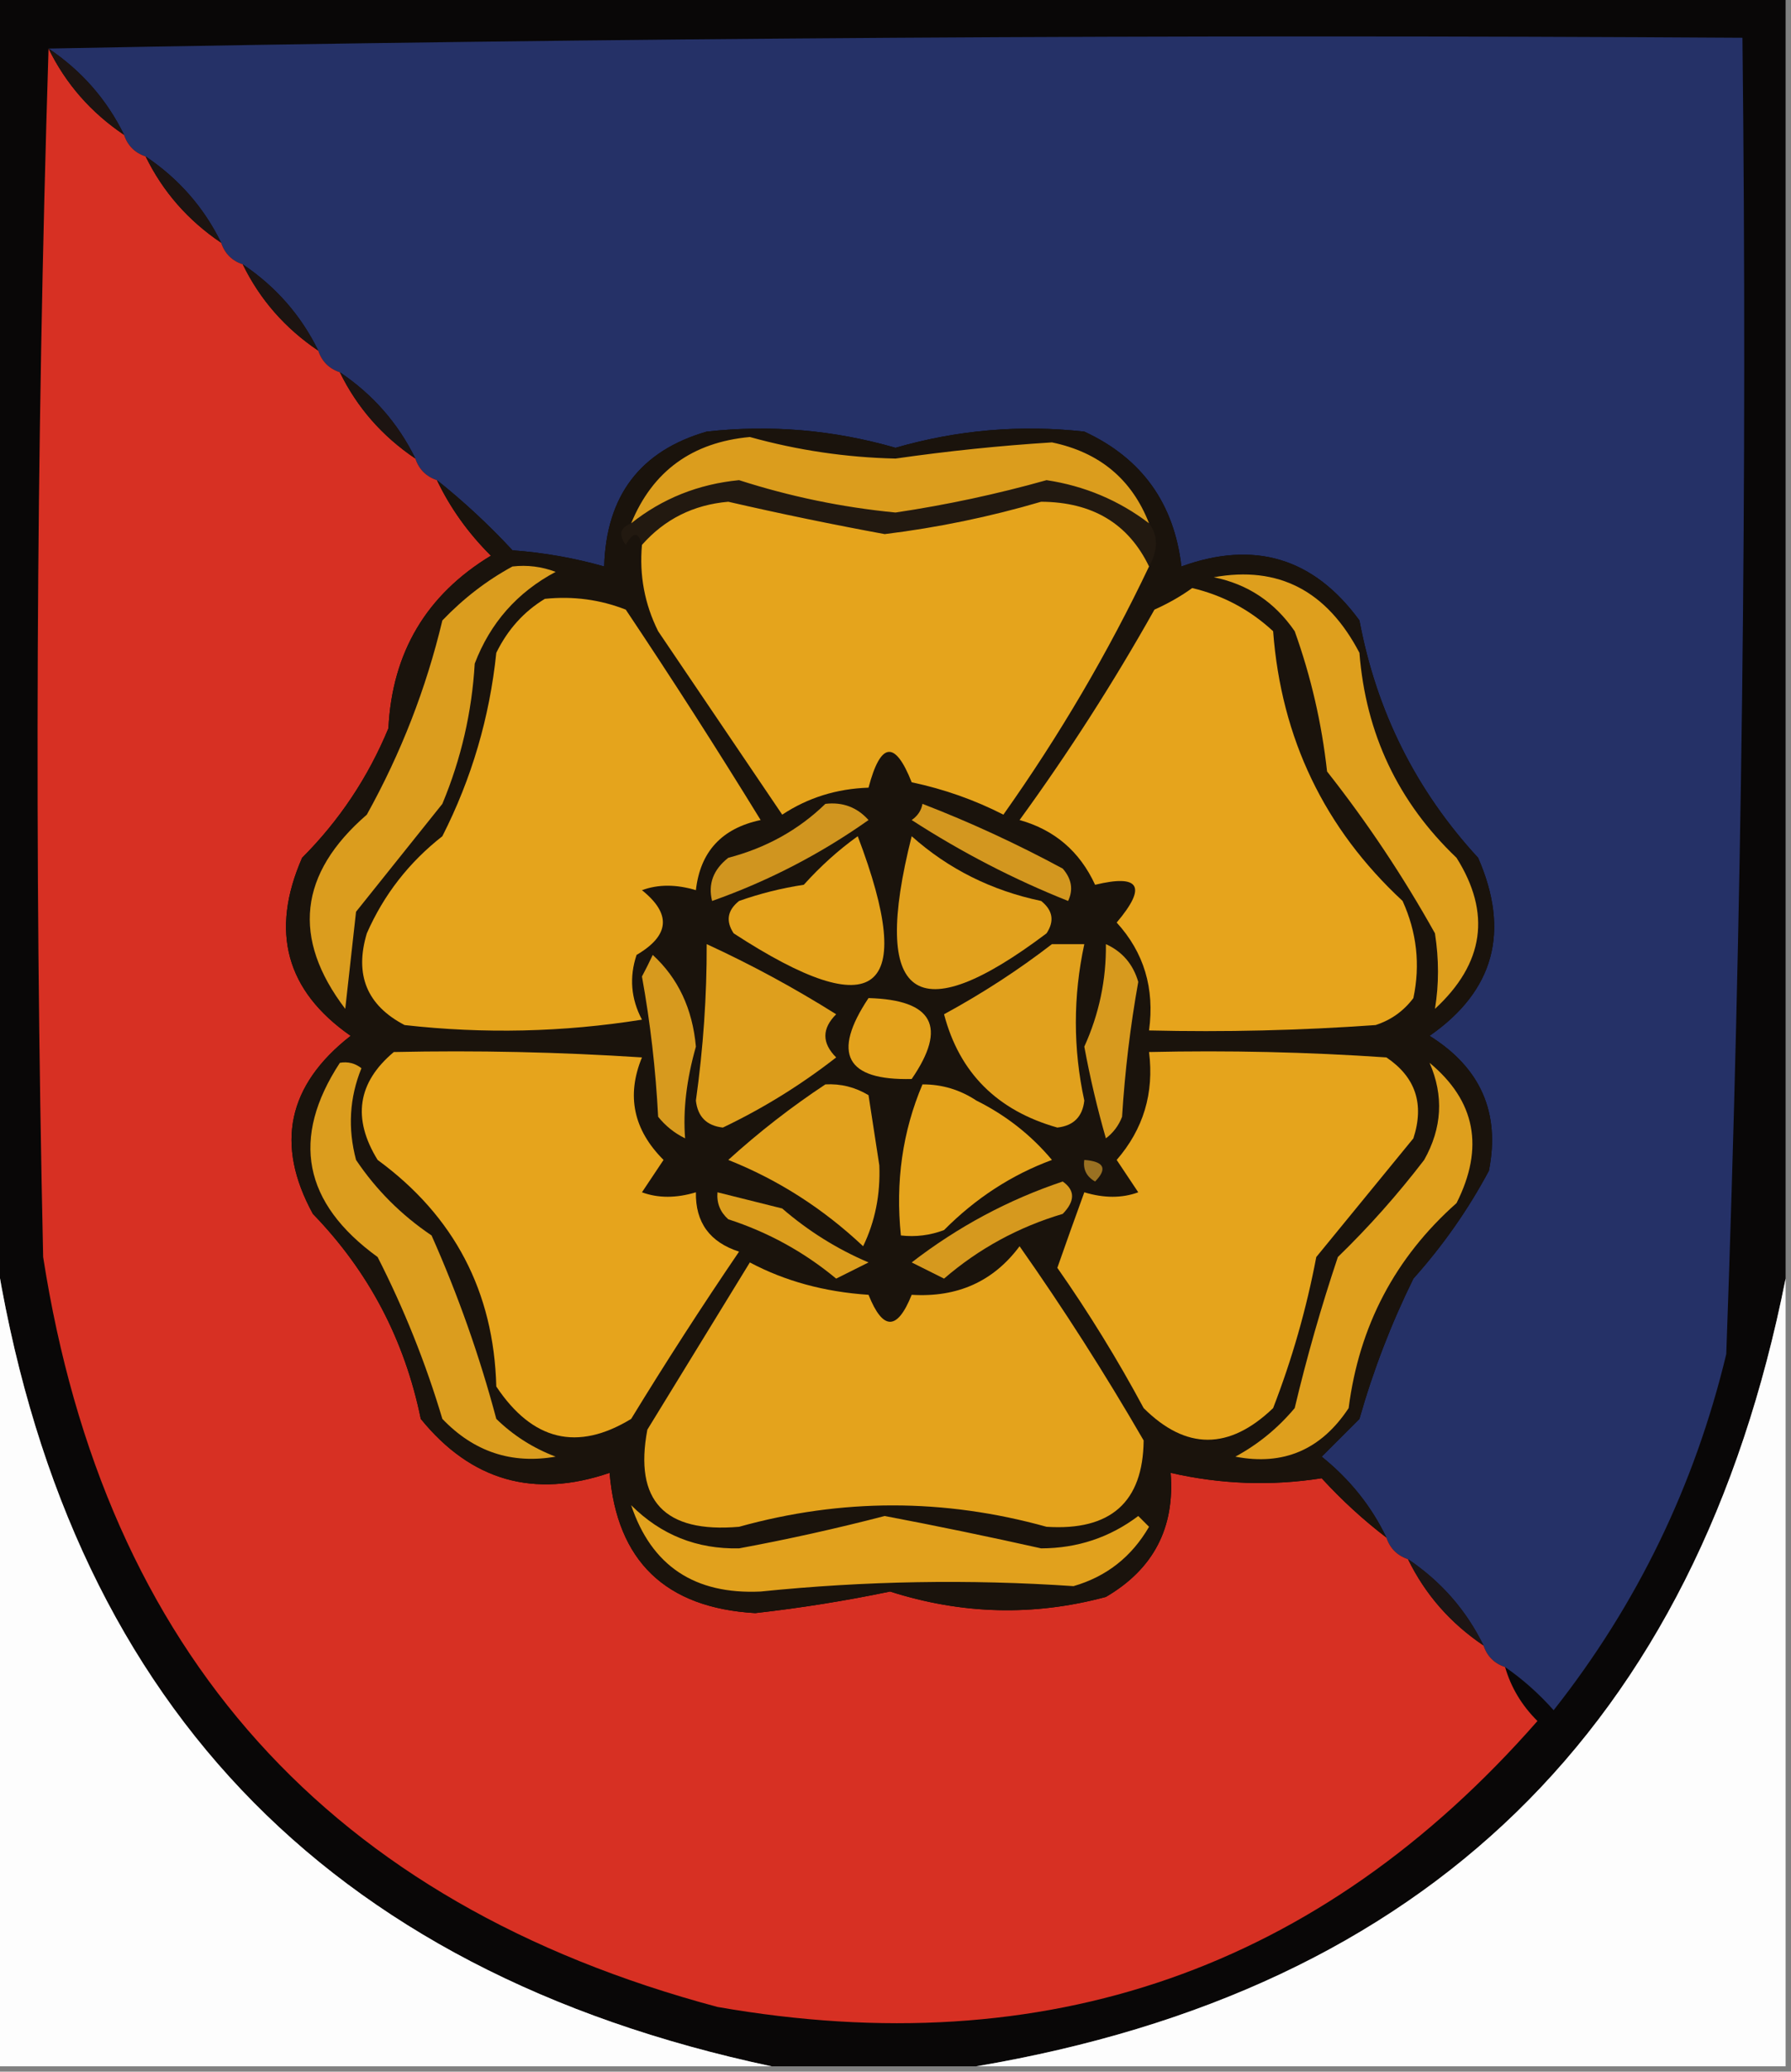 <?xml version="1.0" encoding="UTF-8"?>
<!DOCTYPE svg PUBLIC "-//W3C//DTD SVG 1.1//EN" "http://www.w3.org/Graphics/SVG/1.1/DTD/svg11.dtd">
<svg xmlns="http://www.w3.org/2000/svg" version="1.1" width="166px" height="192px" style="shape-rendering:geometricPrecision; text-rendering:geometricPrecision; image-rendering:optimizeQuality; fill-rule:evenodd; clip-rule:evenodd" xmlns:xlink="http://www.w3.org/1999/xlink">
<rect width="100%" height="100%" fill="#808080" stroke="none"/>
<g><path style="opacity:1" fill="#090707" d="M -0.5,-0.5 C 54.833,-0.5 110.167,-0.5 165.5,-0.5C 165.5,39.167 165.5,78.833 165.5,118.5C 157.242,160.092 132.242,184.425 90.5,191.5C 84.167,191.5 77.833,191.5 71.5,191.5C 30.006,182.674 6.006,157.341 -0.5,115.5C -0.5,76.833 -0.5,38.167 -0.5,-0.5 Z"/></g>
<g><path style="opacity:1" fill="#253167" d="M 4.5,4.5 C 56.664,3.501 108.997,3.168 161.5,3.5C 161.959,44.197 161.459,84.864 160,125.5C 157.059,137.714 151.725,148.714 144,158.5C 142.629,156.959 141.129,155.625 139.5,154.5C 138.5,154.167 137.833,153.5 137.5,152.5C 135.906,149.236 133.573,146.569 130.5,144.5C 129.5,144.167 128.833,143.5 128.5,142.5C 127.118,139.606 125.118,137.106 122.5,135C 123.667,133.833 124.833,132.667 126,131.5C 127.271,127.021 128.938,122.688 131,118.5C 133.752,115.422 136.086,112.089 138,108.5C 139.064,103.122 137.231,98.956 132.5,96C 138.486,91.832 139.986,86.332 137,79.5C 131.247,73.26 127.58,65.927 126,57.5C 121.773,51.712 116.273,50.045 109.5,52.5C 108.819,46.63 105.819,42.463 100.5,40C 94.577,39.342 88.744,39.842 83,41.5C 77.256,39.842 71.423,39.342 65.5,40C 59.345,41.781 56.178,45.947 56,52.5C 53.26,51.718 50.426,51.218 47.5,51C 45.297,48.628 42.964,46.461 40.5,44.5C 39.5,44.167 38.833,43.5 38.5,42.5C 36.906,39.236 34.572,36.569 31.5,34.5C 30.5,34.167 29.833,33.5 29.5,32.5C 27.906,29.236 25.573,26.569 22.5,24.5C 21.5,24.167 20.833,23.5 20.5,22.5C 18.906,19.236 16.573,16.569 13.5,14.5C 12.5,14.167 11.833,13.5 11.5,12.5C 9.906,9.236 7.573,6.569 4.5,4.5 Z"/></g>
<g><path style="opacity:1" fill="#d73023" d="M 4.5,4.5 C 6.094,7.764 8.427,10.431 11.5,12.5C 11.833,13.5 12.5,14.167 13.5,14.5C 15.094,17.764 17.427,20.431 20.5,22.5C 20.833,23.5 21.5,24.167 22.5,24.5C 24.094,27.764 26.427,30.431 29.5,32.5C 29.833,33.5 30.5,34.167 31.5,34.5C 33.094,37.764 35.428,40.431 38.5,42.5C 38.833,43.5 39.5,44.167 40.5,44.5C 41.728,47.075 43.395,49.408 45.5,51.5C 39.516,55.131 36.349,60.465 36,67.5C 34.118,72.044 31.451,76.044 28,79.5C 25.014,86.332 26.514,91.832 32.5,96C 26.648,100.567 25.482,106.067 29,112.5C 34.167,117.832 37.5,124.165 39,131.5C 43.658,137.238 49.491,138.905 56.5,136.5C 57.183,144.682 61.683,149.015 70,149.5C 74.196,149.027 78.363,148.361 82.5,147.5C 89.16,149.632 95.827,149.799 102.5,148C 106.907,145.425 108.907,141.592 108.5,136.5C 113.161,137.567 117.828,137.734 122.5,137C 124.37,139.04 126.37,140.873 128.5,142.5C 128.833,143.5 129.5,144.167 130.5,144.5C 132.094,147.764 134.427,150.431 137.5,152.5C 137.833,153.5 138.5,154.167 139.5,154.5C 140.048,156.394 141.048,158.06 142.5,159.5C 122.329,182.504 96.996,191.338 66.5,186C 30.559,176.394 9.726,153.227 4,116.5C 3.169,78.998 3.336,41.664 4.5,4.5 Z"/></g>
<g><path style="opacity:1" fill="#1d1411" d="M 4.5,4.5 C 7.573,6.569 9.906,9.236 11.5,12.5C 8.427,10.431 6.094,7.764 4.5,4.5 Z"/></g>
<g><path style="opacity:1" fill="#1d1411" d="M 13.5,14.5 C 16.573,16.569 18.906,19.236 20.5,22.5C 17.427,20.431 15.094,17.764 13.5,14.5 Z"/></g>
<g><path style="opacity:1" fill="#1d1411" d="M 22.5,24.5 C 25.573,26.569 27.906,29.236 29.5,32.5C 26.427,30.431 24.094,27.764 22.5,24.5 Z"/></g>
<g><path style="opacity:1" fill="#1d1411" d="M 31.5,34.5 C 34.572,36.569 36.906,39.236 38.5,42.5C 35.428,40.431 33.094,37.764 31.5,34.5 Z"/></g>
<g><path style="opacity:1" fill="#fdfdfd" d="M -0.5,115.5 C 6.006,157.341 30.006,182.674 71.5,191.5C 47.5,191.5 23.5,191.5 -0.5,191.5C -0.5,166.167 -0.5,140.833 -0.5,115.5 Z"/></g>
<g><path style="opacity:1" fill="#fdfdfd" d="M 165.5,118.5 C 165.5,142.833 165.5,167.167 165.5,191.5C 140.5,191.5 115.5,191.5 90.5,191.5C 132.242,184.425 157.242,160.092 165.5,118.5 Z"/></g>
<g><path style="opacity:1" fill="#1a130c" d="M 128.5,142.5 C 126.37,140.873 124.37,139.04 122.5,137C 117.828,137.734 113.161,137.567 108.5,136.5C 108.907,141.592 106.907,145.425 102.5,148C 95.827,149.799 89.16,149.632 82.5,147.5C 78.363,148.361 74.196,149.027 70,149.5C 61.683,149.015 57.183,144.682 56.5,136.5C 49.491,138.905 43.658,137.238 39,131.5C 37.5,124.165 34.167,117.832 29,112.5C 25.482,106.067 26.648,100.567 32.5,96C 26.514,91.832 25.014,86.332 28,79.5C 31.451,76.044 34.118,72.044 36,67.5C 36.349,60.465 39.516,55.131 45.5,51.5C 43.395,49.408 41.728,47.075 40.5,44.5C 42.964,46.461 45.297,48.628 47.5,51C 50.426,51.218 53.26,51.718 56,52.5C 56.178,45.947 59.345,41.781 65.5,40C 71.423,39.342 77.256,39.842 83,41.5C 88.744,39.842 94.577,39.342 100.5,40C 105.819,42.463 108.819,46.63 109.5,52.5C 116.273,50.045 121.773,51.712 126,57.5C 127.58,65.927 131.247,73.26 137,79.5C 139.986,86.332 138.486,91.832 132.5,96C 137.231,98.956 139.064,103.122 138,108.5C 136.086,112.089 133.752,115.422 131,118.5C 128.938,122.688 127.271,127.021 126,131.5C 124.833,132.667 123.667,133.833 122.5,135C 125.118,137.106 127.118,139.606 128.5,142.5 Z"/></g>
<g><path style="opacity:1" fill="#e4a31c" d="M 94.5,115.5 C 98.558,121.266 102.392,127.266 106,133.5C 105.941,139.217 102.941,141.884 97,141.5C 87.498,138.857 77.998,138.857 68.5,141.5C 61.591,142.096 58.758,139.096 60,132.5C 63.167,127.333 66.333,122.167 69.5,117C 72.754,118.73 76.421,119.73 80.5,120C 81.833,123.333 83.167,123.333 84.5,120C 88.742,120.262 92.075,118.762 94.5,115.5 Z"/></g>
<g><path style="opacity:1" fill="#db9d1d" d="M 66.5,110.5 C 68.482,110.995 70.482,111.495 72.5,112C 74.921,114.094 77.588,115.76 80.5,117C 79.5,117.5 78.5,118 77.5,118.5C 74.528,116.032 71.194,114.198 67.5,113C 66.748,112.329 66.414,111.496 66.5,110.5 Z"/></g>
<g><path style="opacity:1" fill="#d6991e" d="M 98.5,109.5 C 99.653,110.313 99.653,111.313 98.5,112.5C 94.39,113.721 90.723,115.721 87.5,118.5C 86.5,118 85.5,117.5 84.5,117C 88.794,113.688 93.46,111.188 98.5,109.5 Z"/></g>
<g><path style="opacity:1" fill="#9a7122" d="M 100.5,107.5 C 102.337,107.639 102.67,108.306 101.5,109.5C 100.702,109.043 100.369,108.376 100.5,107.5 Z"/></g>
<g><path style="opacity:1" fill="#e5a41c" d="M 85.5,100.5 C 87.308,100.491 88.975,100.991 90.5,102C 93.236,103.362 95.569,105.196 97.5,107.5C 93.77,108.877 90.437,111.043 87.5,114C 86.207,114.49 84.873,114.657 83.5,114.5C 82.985,109.52 83.652,104.854 85.5,100.5 Z"/></g>
<g><path style="opacity:1" fill="#e1a11d" d="M 76.5,100.5 C 77.93,100.421 79.264,100.754 80.5,101.5C 80.833,103.667 81.167,105.833 81.5,108C 81.609,110.7 81.109,113.2 80,115.5C 76.282,112.001 72.115,109.334 67.5,107.5C 70.349,104.916 73.349,102.583 76.5,100.5 Z"/></g>
<g><path style="opacity:1" fill="#db9d1e" d="M 31.5,98.5 C 32.239,98.369 32.906,98.536 33.5,99C 32.389,101.737 32.223,104.571 33,107.5C 34.86,110.272 37.194,112.605 40,114.5C 42.453,120.016 44.453,125.683 46,131.5C 47.579,133.041 49.413,134.208 51.5,135C 47.412,135.711 43.912,134.544 41,131.5C 39.455,126.319 37.455,121.319 35,116.5C 28.098,111.491 26.931,105.491 31.5,98.5 Z"/></g>
<g><path style="opacity:1" fill="#de9f1d" d="M 132.5,98.5 C 136.758,102.028 137.591,106.361 135,111.5C 129.309,116.547 125.976,122.88 125,130.5C 122.452,134.36 118.952,135.86 114.5,135C 116.609,133.859 118.442,132.359 120,130.5C 121.121,125.781 122.454,121.114 124,116.5C 126.865,113.72 129.532,110.72 132,107.5C 133.663,104.544 133.829,101.544 132.5,98.5 Z"/></g>
<g><path style="opacity:1" fill="#e5a41c" d="M 106.5,97.5 C 113.841,97.334 121.174,97.5 128.5,98C 131.203,99.82 132.036,102.32 131,105.5C 128,109.167 125,112.833 122,116.5C 121.09,121.296 119.757,125.963 118,130.5C 113.925,134.41 109.925,134.41 106,130.5C 103.584,125.999 100.917,121.666 98,117.5C 98.78,115.27 99.613,112.937 100.5,110.5C 102.331,111.052 103.997,111.052 105.5,110.5C 104.833,109.5 104.167,108.5 103.5,107.5C 105.98,104.639 106.98,101.306 106.5,97.5 Z"/></g>
<g><path style="opacity:1" fill="#e6a41c" d="M 36.5,97.5 C 44.174,97.334 51.841,97.5 59.5,98C 58.042,101.543 58.709,104.71 61.5,107.5C 60.833,108.5 60.167,109.5 59.5,110.5C 61.003,111.052 62.669,111.052 64.5,110.5C 64.452,113.292 65.785,115.125 68.5,116C 65.042,121.082 61.709,126.248 58.5,131.5C 53.523,134.534 49.356,133.534 46,128.5C 45.767,119.7 42.1,112.7 35,107.5C 32.633,103.658 33.133,100.325 36.5,97.5 Z"/></g>
<g><path style="opacity:1" fill="#e3a21c" d="M 80.5,92.5 C 86.488,92.664 87.821,95.164 84.5,100C 78.403,100.147 77.07,97.647 80.5,92.5 Z"/></g>
<g><path style="opacity:1" fill="#d79a1e" d="M 102.5,87.5 C 104.022,88.191 105.022,89.358 105.5,91C 104.761,95.127 104.261,99.294 104,103.5C 103.692,104.308 103.192,104.975 102.5,105.5C 101.695,102.696 101.028,99.862 100.5,97C 101.872,93.974 102.538,90.807 102.5,87.5 Z"/></g>
<g><path style="opacity:1" fill="#d79a1e" d="M 60.5,88.5 C 62.852,90.657 64.185,93.49 64.5,97C 63.628,100.069 63.294,102.902 63.5,105.5C 62.522,105.023 61.689,104.357 61,103.5C 60.774,99.113 60.274,94.779 59.5,90.5C 59.863,89.817 60.196,89.15 60.5,88.5 Z"/></g>
<g><path style="opacity:1" fill="#e1a11d" d="M 97.5,87.5 C 98.5,87.5 99.5,87.5 100.5,87.5C 99.454,92.353 99.454,97.186 100.5,102C 100.333,103.5 99.5,104.333 98,104.5C 92.422,102.922 88.922,99.422 87.5,94C 91.069,92.058 94.402,89.892 97.5,87.5 Z"/></g>
<g><path style="opacity:1" fill="#de9f1d" d="M 65.5,87.5 C 69.606,89.388 73.606,91.554 77.5,94C 76.167,95.333 76.167,96.667 77.5,98C 74.235,100.549 70.735,102.716 67,104.5C 65.5,104.333 64.667,103.5 64.5,102C 65.184,97.105 65.517,92.272 65.5,87.5 Z"/></g>
<g><path style="opacity:1" fill="#e1a11d" d="M 84.5,77.5 C 87.898,80.533 91.898,82.533 96.5,83.5C 97.583,84.365 97.749,85.365 97,86.5C 84.851,95.656 80.684,92.656 84.5,77.5 Z"/></g>
<g><path style="opacity:1" fill="#e3a21c" d="M 79.5,77.5 C 85.053,92.107 81.219,95.107 68,86.5C 67.251,85.365 67.417,84.365 68.5,83.5C 70.444,82.811 72.444,82.311 74.5,82C 76.063,80.264 77.73,78.764 79.5,77.5 Z"/></g>
<g><path style="opacity:1" fill="#d3971f" d="M 85.5,74.5 C 89.899,76.197 94.232,78.197 98.5,80.5C 99.326,81.451 99.492,82.451 99,83.5C 93.974,81.499 89.141,78.999 84.5,76C 85.056,75.617 85.389,75.117 85.5,74.5 Z"/></g>
<g><path style="opacity:1" fill="#d0951f" d="M 76.5,74.5 C 78.103,74.312 79.437,74.812 80.5,76C 76.026,79.163 71.193,81.663 66,83.5C 65.612,81.924 66.112,80.591 67.5,79.5C 71.015,78.58 74.015,76.913 76.5,74.5 Z"/></g>
<g><path style="opacity:1" fill="#e6a41c" d="M 110.5,54.5 C 113.343,55.172 115.843,56.505 118,58.5C 118.752,68.44 122.752,76.773 130,83.5C 131.318,86.406 131.652,89.406 131,92.5C 130.097,93.701 128.931,94.535 127.5,95C 120.508,95.5 113.508,95.666 106.5,95.5C 107.03,91.603 106.03,88.27 103.5,85.5C 106.32,82.163 105.653,80.996 101.5,82C 100.077,78.908 97.743,76.908 94.5,76C 99.041,69.754 103.208,63.255 107,56.5C 108.302,55.915 109.469,55.248 110.5,54.5 Z"/></g>
<g><path style="opacity:1" fill="#e5a41c" d="M 50.5,55.5 C 53.119,55.232 55.619,55.565 58,56.5C 62.291,62.915 66.458,69.415 70.5,76C 66.9,76.764 64.9,78.93 64.5,82.5C 62.669,81.948 61.003,81.948 59.5,82.5C 62.243,84.698 62.077,86.698 59,88.5C 58.313,90.567 58.48,92.567 59.5,94.5C 52.189,95.665 44.856,95.831 37.5,95C 34.009,93.179 32.843,90.346 34,86.5C 35.569,82.928 37.902,79.928 41,77.5C 43.712,72.161 45.379,66.494 46,60.5C 47.059,58.341 48.559,56.674 50.5,55.5 Z"/></g>
<g><path style="opacity:1" fill="#de9f1d" d="M 112.5,53.5 C 118.488,52.412 122.988,54.745 126,60.5C 126.587,68.005 129.587,74.339 135,79.5C 138.227,84.623 137.561,89.289 133,93.5C 133.374,91.231 133.374,88.898 133,86.5C 130.059,81.228 126.726,76.228 123,71.5C 122.507,67.032 121.507,62.698 120,58.5C 118.143,55.8 115.643,54.133 112.5,53.5 Z"/></g>
<g><path style="opacity:1" fill="#db9d1e" d="M 47.5,52.5 C 48.873,52.343 50.207,52.51 51.5,53C 47.942,54.892 45.442,57.725 44,61.5C 43.737,66.005 42.737,70.339 41,74.5C 38.333,77.833 35.667,81.167 33,84.5C 32.667,87.5 32.333,90.5 32,93.5C 27.027,86.962 27.694,80.962 34,75.5C 37.167,69.797 39.501,63.797 41,57.5C 42.965,55.45 45.132,53.783 47.5,52.5 Z"/></g>
<g><path style="opacity:1" fill="#221910" d="M 106.5,48.5 C 107.354,49.632 107.354,50.965 106.5,52.5C 104.591,48.529 101.258,46.529 96.5,46.5C 91.75,47.896 86.916,48.896 82,49.5C 77.155,48.609 72.322,47.609 67.5,46.5C 64.269,46.782 61.602,48.115 59.5,50.5C 59.19,49.262 58.69,49.262 58,50.5C 57.308,49.563 57.475,48.897 58.5,48.5C 61.394,46.199 64.728,44.866 68.5,44.5C 73.231,46.022 78.064,47.022 83,47.5C 87.743,46.792 92.409,45.792 97,44.5C 100.527,45.034 103.694,46.368 106.5,48.5 Z"/></g>
<g><path style="opacity:1" fill="#e5a41c" d="M 106.5,52.5 C 102.697,60.495 98.197,68.162 93,75.5C 90.328,74.133 87.495,73.133 84.5,72.5C 82.952,68.583 81.618,68.749 80.5,73C 77.549,73.096 74.882,73.929 72.5,75.5C 68.667,69.833 64.833,64.167 61,58.5C 59.748,55.986 59.248,53.32 59.5,50.5C 61.602,48.115 64.269,46.782 67.5,46.5C 72.322,47.609 77.155,48.609 82,49.5C 86.916,48.896 91.75,47.896 96.5,46.5C 101.258,46.529 104.591,48.529 106.5,52.5 Z"/></g>
<g><path style="opacity:1" fill="#db9d1d" d="M 106.5,48.5 C 103.694,46.368 100.527,45.034 97,44.5C 92.409,45.792 87.743,46.792 83,47.5C 78.064,47.022 73.231,46.022 68.5,44.5C 64.728,44.866 61.394,46.199 58.5,48.5C 60.487,43.66 64.154,40.994 69.5,40.5C 73.916,41.729 78.416,42.396 83,42.5C 87.86,41.802 92.693,41.302 97.5,41C 101.908,41.916 104.908,44.416 106.5,48.5 Z"/></g>
<g><path style="opacity:1" fill="#e1a11d" d="M 58.5,139.5 C 61.255,142.249 64.588,143.583 68.5,143.5C 73.016,142.664 77.516,141.664 82,140.5C 86.858,141.423 91.691,142.423 96.5,143.5C 99.86,143.491 102.86,142.491 105.5,140.5C 105.833,140.833 106.167,141.167 106.5,141.5C 104.886,144.284 102.552,146.118 99.5,147C 89.834,146.346 80.167,146.512 70.5,147.5C 64.382,147.788 60.382,145.121 58.5,139.5 Z"/></g>
<g><path style="opacity:1" fill="#1d1514" d="M 130.5,144.5 C 133.573,146.569 135.906,149.236 137.5,152.5C 134.427,150.431 132.094,147.764 130.5,144.5 Z"/></g>
</svg>
